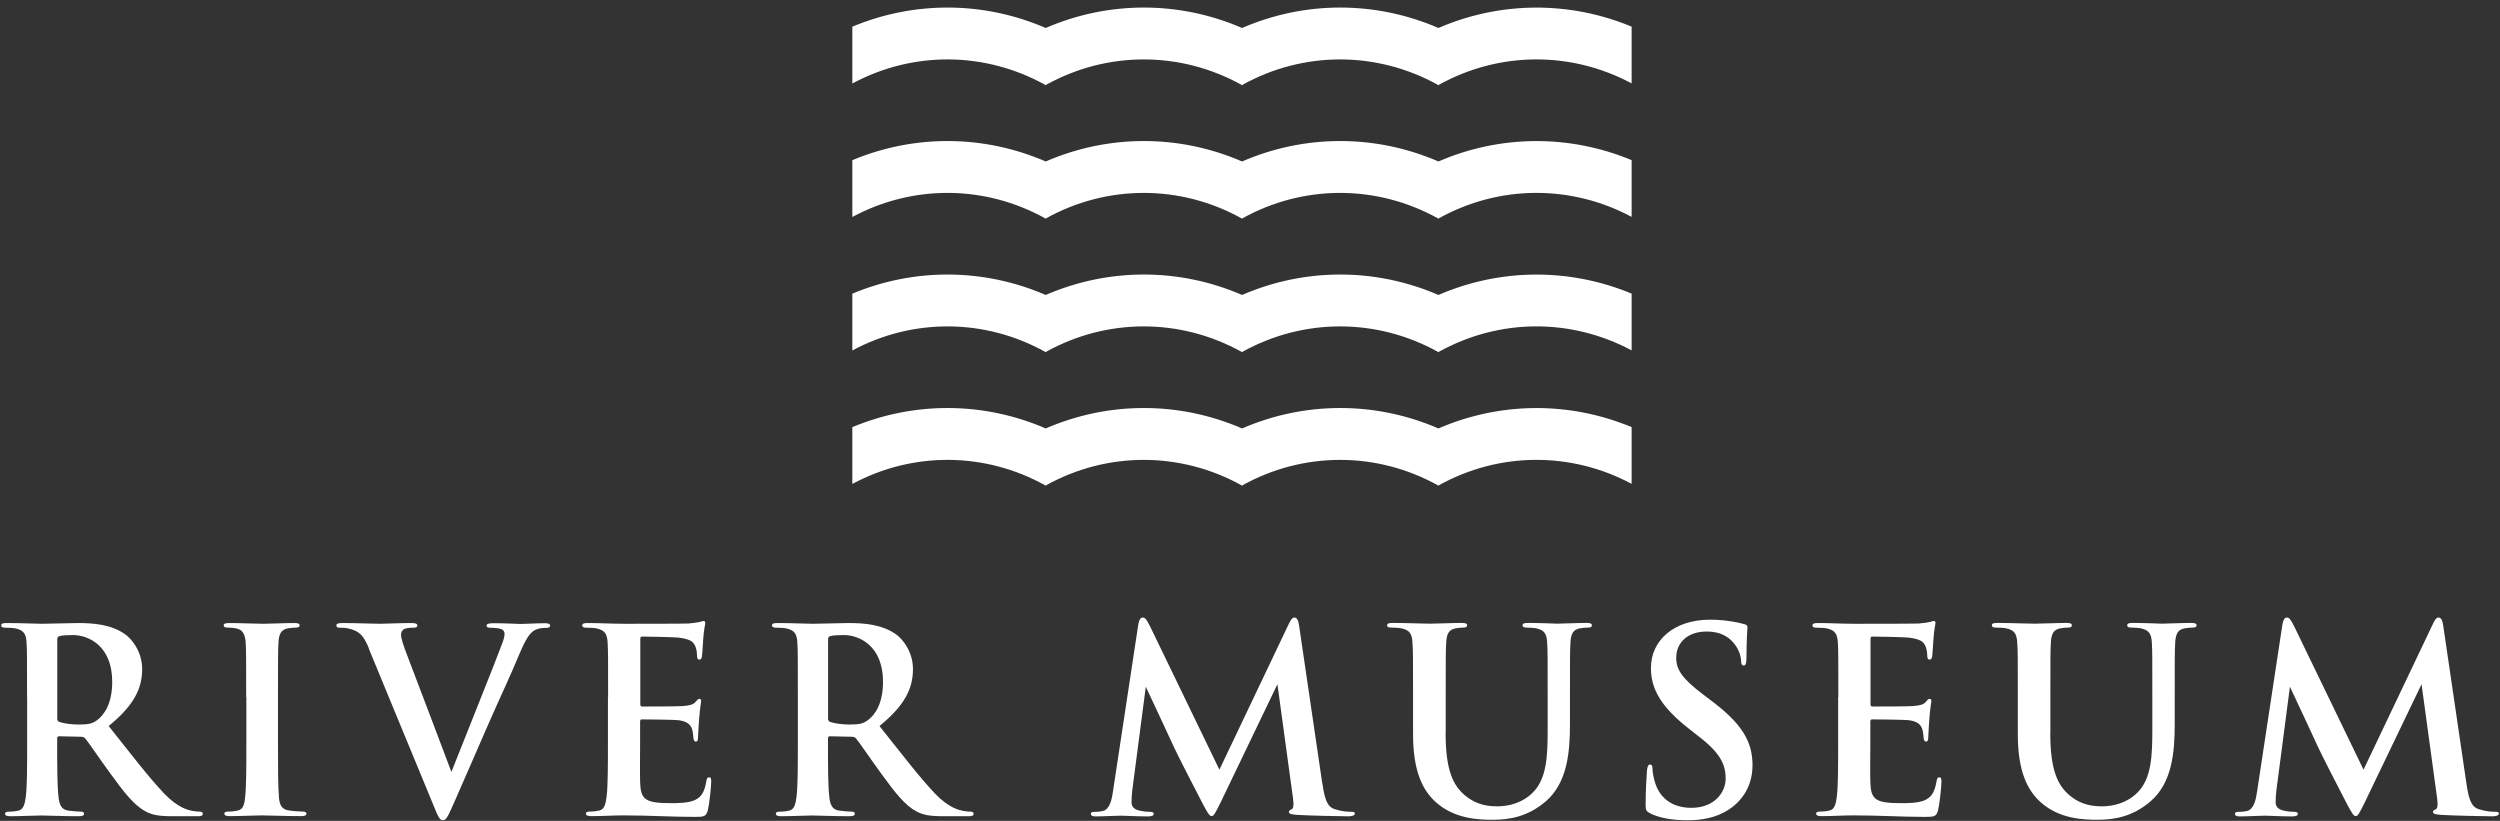 <svg width="268" height="88" viewBox="0 0 268 88" fill="none" xmlns="http://www.w3.org/2000/svg">
<rect x="0" y="0" width="268" height="88" fill="#333333" stroke="none"/>
<path d="M2.9 74.739C2.9 70.579 2.9 69.809 2.85 68.929C2.8 67.999 2.58 67.559 1.67 67.369C1.45 67.319 0.99 67.289 0.6 67.289C0.3 67.289 0.13 67.239 0.13 67.039C0.13 66.839 0.32 66.789 0.73 66.789C2.18 66.789 3.91 66.869 4.48 66.869C5.41 66.869 7.49 66.789 8.34 66.789C10.07 66.789 11.9 66.949 13.38 67.969C14.15 68.489 15.24 69.889 15.24 71.719C15.24 73.749 14.42 75.579 11.65 77.829C14.09 80.899 15.98 83.369 17.6 85.069C19.13 86.659 20.23 86.849 20.64 86.929C20.94 86.979 21.19 87.009 21.41 87.009C21.63 87.009 21.74 87.089 21.74 87.229C21.74 87.449 21.55 87.499 21.22 87.499H18.53C16.99 87.499 16.31 87.359 15.6 86.979C14.42 86.349 13.38 85.059 11.85 82.949C10.75 81.439 9.49 79.579 9.14 79.169C9 79.009 8.84 78.979 8.65 78.979L6.35 78.929C6.21 78.929 6.13 78.979 6.13 79.149V79.529C6.13 82.079 6.13 84.239 6.27 85.389C6.35 86.179 6.52 86.789 7.34 86.899C7.75 86.949 8.35 87.009 8.68 87.009C8.9 87.009 9.01 87.089 9.01 87.229C9.01 87.419 8.82 87.499 8.46 87.499C6.87 87.499 4.84 87.419 4.43 87.419C3.91 87.419 2.18 87.499 1.09 87.499C0.73 87.499 0.54 87.419 0.54 87.229C0.54 87.089 0.65 87.009 0.98 87.009C1.39 87.009 1.72 86.959 1.97 86.899C2.52 86.789 2.66 86.189 2.77 85.389C2.91 84.239 2.91 82.069 2.91 79.549V74.729L2.9 74.739ZM6.13 76.909C6.13 77.209 6.18 77.319 6.38 77.399C6.96 77.589 7.78 77.669 8.46 77.669C9.56 77.669 9.91 77.559 10.41 77.199C11.23 76.599 12.03 75.339 12.03 73.089C12.03 69.199 9.45 68.079 7.84 68.079C7.16 68.079 6.66 68.109 6.39 68.189C6.2 68.239 6.14 68.349 6.14 68.569V76.899L6.13 76.909Z" fill="white"/>
<path d="M26.39 74.739C26.39 70.579 26.39 69.809 26.34 68.929C26.29 67.999 26.01 67.529 25.41 67.389C25.11 67.309 24.75 67.279 24.42 67.279C24.15 67.279 23.98 67.229 23.98 67.009C23.98 66.849 24.2 66.789 24.64 66.789C25.68 66.789 27.41 66.869 28.2 66.869C28.89 66.869 30.5 66.789 31.54 66.789C31.9 66.789 32.12 66.839 32.12 67.009C32.12 67.229 31.96 67.279 31.68 67.279C31.4 67.279 31.19 67.309 30.86 67.359C30.12 67.499 29.9 67.959 29.85 68.919C29.8 69.799 29.8 70.559 29.8 74.729V79.549C29.8 82.209 29.8 84.369 29.91 85.549C29.99 86.289 30.18 86.779 31.01 86.889C31.39 86.939 32 86.999 32.41 86.999C32.71 86.999 32.85 87.079 32.85 87.219C32.85 87.409 32.63 87.489 32.33 87.489C30.52 87.489 28.79 87.409 28.05 87.409C27.42 87.409 25.69 87.489 24.6 87.489C24.24 87.489 24.05 87.409 24.05 87.219C24.05 87.079 24.16 86.999 24.49 86.999C24.9 86.999 25.23 86.949 25.48 86.889C26.03 86.779 26.19 86.309 26.27 85.519C26.41 84.369 26.41 82.199 26.41 79.549V74.729L26.39 74.739Z" fill="white"/>
<path d="M39.54 69.479C38.91 67.969 38.44 67.669 37.46 67.399C37.05 67.289 36.61 67.289 36.39 67.289C36.14 67.289 36.06 67.209 36.06 67.039C36.06 66.819 36.36 66.789 36.77 66.789C38.22 66.789 39.78 66.869 40.74 66.869C41.43 66.869 42.74 66.789 44.11 66.789C44.44 66.789 44.74 66.839 44.74 67.039C44.74 67.239 44.58 67.289 44.33 67.289C43.89 67.289 43.48 67.319 43.26 67.479C43.07 67.619 42.99 67.809 42.99 68.059C42.99 68.419 43.24 69.179 43.62 70.169C45.13 74.119 46.96 78.969 48.39 82.749C49.57 79.739 53.19 70.769 53.84 68.969C53.98 68.609 54.09 68.199 54.09 67.959C54.09 67.739 53.98 67.519 53.73 67.439C53.4 67.329 52.99 67.299 52.63 67.299C52.38 67.299 52.16 67.269 52.16 67.079C52.16 66.859 52.41 66.809 52.93 66.809C54.3 66.809 55.45 66.889 55.81 66.889C56.28 66.889 57.56 66.809 58.39 66.809C58.75 66.809 58.97 66.859 58.97 67.059C58.97 67.259 58.8 67.309 58.53 67.309C58.26 67.309 57.68 67.309 57.19 67.639C56.83 67.889 56.42 68.349 55.68 70.109C54.61 72.689 53.87 74.169 52.39 77.539C50.64 81.539 49.35 84.529 48.74 85.899C48.03 87.489 47.86 87.929 47.48 87.929C47.12 87.929 46.96 87.549 46.44 86.259L39.53 69.519L39.54 69.479Z" fill="white"/>
<path d="M65.19 74.739C65.19 70.579 65.19 69.809 65.14 68.929C65.09 67.999 64.87 67.559 63.96 67.369C63.74 67.319 63.28 67.289 62.89 67.289C62.59 67.289 62.42 67.239 62.42 67.039C62.42 66.839 62.61 66.789 63.02 66.789C64.28 66.789 65.54 66.869 66.97 66.869C67.85 66.869 73.3 66.869 73.82 66.839C74.34 66.789 74.78 66.729 75 66.679C75.14 66.649 75.3 66.569 75.44 66.569C75.58 66.569 75.6 66.679 75.6 66.819C75.6 67.009 75.46 67.339 75.38 68.599C75.35 68.869 75.3 70.079 75.24 70.409C75.21 70.549 75.16 70.709 74.97 70.709C74.78 70.709 74.72 70.549 74.72 70.219C74.72 70.109 74.69 69.669 74.56 69.339C74.37 68.849 74.09 68.519 72.72 68.349C72.25 68.299 69.38 68.239 68.83 68.239C68.69 68.239 68.64 68.319 68.64 68.509V75.439C68.64 75.629 68.67 75.739 68.83 75.739C69.43 75.739 72.58 75.739 73.21 75.689C73.87 75.639 74.28 75.549 74.53 75.279C74.72 75.059 74.83 74.919 74.97 74.919C75.08 74.919 75.16 74.969 75.16 75.139C75.16 75.309 75.05 75.739 74.94 77.139C74.91 77.689 74.83 78.779 74.83 78.979C74.83 79.199 74.83 79.499 74.58 79.499C74.39 79.499 74.33 79.199 74.33 79.059C74.3 78.789 74.3 78.619 74.22 78.269C74.08 77.719 73.7 77.309 72.68 77.199C72.16 77.149 69.45 77.119 68.79 77.119C68.65 77.119 68.62 77.229 68.62 77.389V79.549C68.62 80.479 68.59 82.999 68.62 83.799C68.67 85.689 69.11 86.099 71.91 86.099C72.62 86.099 73.77 86.099 74.49 85.769C75.2 85.439 75.53 84.869 75.72 83.739C75.77 83.439 75.83 83.329 76.02 83.329C76.24 83.329 76.24 83.549 76.24 83.819C76.24 84.449 76.02 86.309 75.88 86.859C75.69 87.569 75.44 87.569 74.4 87.569C71.96 87.569 69.55 87.409 66.81 87.409C65.71 87.409 64.59 87.489 63.36 87.489C63 87.489 62.81 87.409 62.81 87.219C62.81 87.079 62.92 86.999 63.25 86.999C63.66 86.999 63.99 86.949 64.24 86.889C64.79 86.779 64.93 86.179 65.03 85.379C65.17 84.229 65.17 82.059 65.17 79.539V74.719L65.19 74.739Z" fill="white"/>
<path d="M85.53 74.739C85.53 70.579 85.53 69.809 85.48 68.929C85.43 67.999 85.21 67.559 84.3 67.369C84.08 67.319 83.62 67.289 83.23 67.289C82.93 67.289 82.76 67.239 82.76 67.039C82.76 66.839 82.95 66.789 83.36 66.789C84.81 66.789 86.54 66.869 87.11 66.869C88.04 66.869 90.12 66.789 90.97 66.789C92.7 66.789 94.53 66.949 96.01 67.969C96.78 68.489 97.87 69.889 97.87 71.719C97.87 73.749 97.05 75.579 94.28 77.829C96.72 80.899 98.61 83.369 100.23 85.069C101.76 86.659 102.86 86.849 103.27 86.929C103.57 86.979 103.82 87.009 104.04 87.009C104.26 87.009 104.37 87.089 104.37 87.229C104.37 87.449 104.18 87.499 103.85 87.499H101.16C99.62 87.499 98.94 87.359 98.23 86.979C97.05 86.349 96.01 85.059 94.48 82.949C93.38 81.439 92.12 79.579 91.77 79.169C91.63 79.009 91.47 78.979 91.28 78.979L88.98 78.929C88.84 78.929 88.76 78.979 88.76 79.149V79.529C88.76 82.079 88.76 84.239 88.9 85.389C88.98 86.179 89.15 86.789 89.97 86.899C90.38 86.949 90.98 87.009 91.31 87.009C91.53 87.009 91.64 87.089 91.64 87.229C91.64 87.419 91.45 87.499 91.09 87.499C89.5 87.499 87.47 87.419 87.06 87.419C86.54 87.419 84.81 87.499 83.72 87.499C83.36 87.499 83.17 87.419 83.17 87.229C83.17 87.089 83.28 87.009 83.61 87.009C84.02 87.009 84.35 86.959 84.6 86.899C85.15 86.789 85.29 86.189 85.39 85.389C85.53 84.239 85.53 82.069 85.53 79.549V74.729V74.739ZM88.76 76.909C88.76 77.209 88.81 77.319 89.01 77.399C89.59 77.589 90.41 77.669 91.09 77.669C92.19 77.669 92.54 77.559 93.04 77.199C93.86 76.599 94.66 75.339 94.66 73.089C94.66 69.199 92.08 68.079 90.47 68.079C89.79 68.079 89.29 68.109 89.02 68.189C88.83 68.239 88.77 68.349 88.77 68.569V76.899L88.76 76.909Z" fill="white"/>
<path d="M141.76 83.979C142.01 85.709 142.28 86.499 143.1 86.749C143.89 86.999 144.44 87.019 144.8 87.019C145.05 87.019 145.24 87.049 145.24 87.209C145.24 87.429 144.91 87.509 144.53 87.509C143.84 87.509 140.06 87.429 138.97 87.349C138.34 87.299 138.17 87.209 138.17 87.049C138.17 86.909 138.28 86.829 138.47 86.749C138.63 86.699 138.72 86.339 138.61 85.569L136.94 73.349L130.88 85.959C130.25 87.249 130.11 87.489 129.87 87.489C129.63 87.489 129.35 86.939 128.91 86.119C128.25 84.859 126.09 80.669 125.76 79.899C125.51 79.319 123.79 75.679 122.83 73.619L121.38 84.719C121.33 85.209 121.3 85.569 121.3 86.009C121.3 86.529 121.66 86.779 122.12 86.889C122.61 86.999 123 87.029 123.27 87.029C123.49 87.029 123.68 87.079 123.68 87.219C123.68 87.469 123.43 87.519 123.02 87.519C121.87 87.519 120.64 87.439 120.14 87.439C119.62 87.439 118.3 87.519 117.43 87.519C117.16 87.519 116.94 87.469 116.94 87.219C116.94 87.079 117.1 87.029 117.38 87.029C117.6 87.029 117.79 87.029 118.2 86.949C118.97 86.779 119.19 85.719 119.32 84.779L122.03 66.909C122.11 66.439 122.28 66.199 122.5 66.199C122.72 66.199 122.88 66.339 123.24 67.049L130.72 82.509L138.17 66.859C138.39 66.419 138.53 66.199 138.77 66.199C139.01 66.199 139.18 66.469 139.26 67.049L141.75 83.989L141.76 83.979Z" fill="white"/>
<path d="M154.97 78.579C154.97 82.549 155.76 84.229 157.11 85.319C158.34 86.329 159.6 86.439 160.54 86.439C161.75 86.439 163.23 86.059 164.32 84.959C165.83 83.449 165.91 80.989 165.91 78.159V74.729C165.91 70.569 165.91 69.799 165.86 68.919C165.81 67.989 165.59 67.549 164.68 67.359C164.46 67.309 163.99 67.279 163.69 67.279C163.39 67.279 163.22 67.229 163.22 67.029C163.22 66.829 163.41 66.779 163.8 66.779C165.2 66.779 166.92 66.859 166.95 66.859C167.28 66.859 169.01 66.779 170.07 66.779C170.45 66.779 170.65 66.829 170.65 67.029C170.65 67.229 170.49 67.279 170.16 67.279C169.86 67.279 169.69 67.309 169.36 67.359C168.62 67.499 168.4 67.959 168.35 68.919C168.3 69.799 168.3 70.559 168.3 74.729V77.659C168.3 80.699 168 83.939 165.7 85.909C163.75 87.579 161.78 87.879 160 87.879C158.55 87.879 155.92 87.799 153.92 85.989C152.52 84.729 151.48 82.699 151.48 78.729V74.729C151.48 70.569 151.48 69.799 151.42 68.919C151.37 67.989 151.15 67.549 150.24 67.359C150.02 67.309 149.55 67.279 149.17 67.279C148.87 67.279 148.7 67.229 148.7 67.029C148.7 66.829 148.89 66.779 149.3 66.779C150.75 66.779 152.48 66.859 153.3 66.859C153.96 66.859 155.68 66.779 156.67 66.779C157.08 66.779 157.27 66.829 157.27 67.029C157.27 67.229 157.1 67.279 156.83 67.279C156.53 67.279 156.36 67.309 156.04 67.359C155.3 67.499 155.08 67.959 155.03 68.919C154.98 69.799 154.98 70.559 154.98 74.729V78.569L154.97 78.579Z" fill="white"/>
<path d="M176.93 87.19C176.49 87 176.41 86.86 176.41 86.26C176.41 84.75 176.52 83.11 176.55 82.67C176.58 82.26 176.66 81.96 176.88 81.96C177.13 81.96 177.15 82.21 177.15 82.43C177.15 82.79 177.26 83.36 177.4 83.83C178 85.86 179.62 86.6 181.32 86.6C183.79 86.6 184.99 84.93 184.99 83.48C184.99 82.14 184.58 80.88 182.3 79.1L181.04 78.11C178.03 75.75 176.98 73.83 176.98 71.61C176.98 68.6 179.5 66.43 183.31 66.43C184.35 66.43 185.17 66.54 185.83 66.65C186.3 66.73 186.65 66.81 186.95 66.9C187.2 66.95 187.33 67.04 187.33 67.23C187.33 67.59 187.22 68.38 187.22 70.52C187.22 71.12 187.14 71.34 186.92 71.34C186.73 71.34 186.65 71.18 186.65 70.85C186.65 70.6 186.51 69.75 185.94 69.04C185.53 68.52 184.73 67.7 182.95 67.7C180.92 67.7 179.69 68.88 179.69 70.52C179.69 71.78 180.32 72.74 182.6 74.47L183.37 75.05C186.69 77.54 187.87 79.43 187.87 82.04C187.87 83.63 187.27 85.52 185.29 86.81C183.92 87.69 182.38 87.93 180.93 87.93C179.34 87.93 178.11 87.74 176.93 87.22V87.19Z" fill="white"/>
<path d="M197.07 74.739C197.07 70.579 197.07 69.809 197.02 68.929C196.97 67.999 196.75 67.559 195.84 67.369C195.62 67.319 195.16 67.289 194.77 67.289C194.47 67.289 194.3 67.239 194.3 67.039C194.3 66.839 194.49 66.789 194.9 66.789C196.16 66.789 197.42 66.869 198.85 66.869C199.73 66.869 205.18 66.869 205.7 66.839C206.22 66.789 206.66 66.729 206.88 66.679C207.02 66.649 207.18 66.569 207.32 66.569C207.46 66.569 207.48 66.679 207.48 66.819C207.48 67.009 207.34 67.339 207.26 68.599C207.23 68.869 207.18 70.079 207.12 70.409C207.09 70.549 207.04 70.709 206.85 70.709C206.66 70.709 206.6 70.549 206.6 70.219C206.6 70.109 206.57 69.669 206.44 69.339C206.25 68.849 205.97 68.519 204.6 68.349C204.13 68.299 201.26 68.239 200.71 68.239C200.57 68.239 200.52 68.319 200.52 68.509V75.439C200.52 75.629 200.55 75.739 200.71 75.739C201.31 75.739 204.46 75.739 205.09 75.689C205.75 75.639 206.16 75.549 206.41 75.279C206.6 75.059 206.71 74.919 206.85 74.919C206.96 74.919 207.04 74.969 207.04 75.139C207.04 75.309 206.93 75.739 206.82 77.139C206.79 77.689 206.71 78.779 206.71 78.979C206.71 79.199 206.71 79.499 206.46 79.499C206.27 79.499 206.21 79.199 206.21 79.059C206.18 78.789 206.18 78.619 206.1 78.269C205.96 77.719 205.58 77.309 204.56 77.199C204.04 77.149 201.33 77.119 200.67 77.119C200.53 77.119 200.5 77.229 200.5 77.389V79.549C200.5 80.479 200.47 82.999 200.5 83.799C200.55 85.689 200.99 86.099 203.79 86.099C204.5 86.099 205.65 86.099 206.37 85.769C207.08 85.439 207.41 84.869 207.6 83.739C207.65 83.439 207.71 83.329 207.9 83.329C208.12 83.329 208.12 83.549 208.12 83.819C208.12 84.449 207.9 86.309 207.76 86.859C207.57 87.569 207.32 87.569 206.28 87.569C203.84 87.569 201.43 87.409 198.69 87.409C197.59 87.409 196.47 87.489 195.24 87.489C194.88 87.489 194.69 87.409 194.69 87.219C194.69 87.079 194.8 86.999 195.13 86.999C195.54 86.999 195.87 86.949 196.12 86.889C196.67 86.779 196.81 86.179 196.91 85.379C197.05 84.229 197.05 82.059 197.05 79.539V74.719L197.07 74.739Z" fill="white"/>
<path d="M219.79 78.579C219.79 82.549 220.58 84.229 221.93 85.319C223.16 86.329 224.42 86.439 225.36 86.439C226.57 86.439 228.05 86.059 229.14 84.959C230.65 83.449 230.73 80.989 230.73 78.159V74.729C230.73 70.569 230.73 69.799 230.68 68.919C230.63 67.989 230.41 67.549 229.5 67.359C229.28 67.309 228.81 67.279 228.51 67.279C228.21 67.279 228.04 67.229 228.04 67.029C228.04 66.829 228.23 66.779 228.62 66.779C230.02 66.779 231.74 66.859 231.77 66.859C232.1 66.859 233.83 66.779 234.89 66.779C235.27 66.779 235.47 66.829 235.47 67.029C235.47 67.229 235.31 67.279 234.98 67.279C234.68 67.279 234.51 67.309 234.19 67.359C233.45 67.499 233.23 67.959 233.18 68.919C233.13 69.799 233.13 70.559 233.13 74.729V77.659C233.13 80.699 232.83 83.939 230.53 85.909C228.58 87.579 226.61 87.879 224.83 87.879C223.38 87.879 220.75 87.799 218.75 85.989C217.35 84.729 216.31 82.699 216.31 78.729V74.729C216.31 70.569 216.31 69.799 216.25 68.919C216.2 67.989 215.98 67.549 215.07 67.359C214.85 67.309 214.38 67.279 214 67.279C213.7 67.279 213.53 67.229 213.53 67.029C213.53 66.829 213.72 66.779 214.13 66.779C215.58 66.779 217.31 66.859 218.13 66.859C218.79 66.859 220.51 66.779 221.5 66.779C221.91 66.779 222.1 66.829 222.1 67.029C222.1 67.229 221.93 67.279 221.66 67.279C221.36 67.279 221.19 67.309 220.86 67.359C220.12 67.499 219.9 67.959 219.85 68.919C219.8 69.799 219.8 70.559 219.8 74.729V78.569L219.79 78.579Z" fill="white"/>
<path d="M264.4 83.979C264.65 85.709 264.92 86.499 265.74 86.749C266.53 86.999 267.08 87.019 267.44 87.019C267.69 87.019 267.88 87.049 267.88 87.209C267.88 87.429 267.55 87.509 267.17 87.509C266.48 87.509 262.7 87.429 261.61 87.349C260.98 87.299 260.82 87.209 260.82 87.049C260.82 86.909 260.93 86.829 261.12 86.749C261.28 86.699 261.37 86.339 261.26 85.569L259.59 73.349L253.53 85.959C252.9 87.249 252.76 87.489 252.52 87.489C252.28 87.489 252 86.939 251.56 86.119C250.9 84.859 248.74 80.669 248.41 79.899C248.16 79.319 246.44 75.679 245.48 73.619L244.03 84.719C243.98 85.209 243.95 85.569 243.95 86.009C243.95 86.529 244.31 86.779 244.77 86.889C245.26 86.999 245.65 87.029 245.92 87.029C246.14 87.029 246.33 87.079 246.33 87.219C246.33 87.469 246.08 87.519 245.67 87.519C244.52 87.519 243.29 87.439 242.79 87.439C242.27 87.439 240.95 87.519 240.08 87.519C239.81 87.519 239.59 87.469 239.59 87.219C239.59 87.079 239.75 87.029 240.03 87.029C240.25 87.029 240.44 87.029 240.85 86.949C241.62 86.779 241.84 85.719 241.97 84.779L244.68 66.909C244.76 66.439 244.93 66.199 245.15 66.199C245.37 66.199 245.53 66.339 245.89 67.049L253.37 82.509L260.82 66.859C261.04 66.419 261.18 66.199 261.42 66.199C261.66 66.199 261.83 66.469 261.91 67.049L264.4 83.989V83.979Z" fill="white"/>
<path fill-rule="evenodd" clip-rule="evenodd" d="M174.92 2.86C168.26 0.09 160.83 0.13 154.2 3C147.46 0.08 139.89 0.08 133.15 3C126.41 0.08 118.84 0.08 112.1 3C105.47 0.13 98.03 0.08 91.37 2.86V8.95C97.87 5.46 105.58 5.51 112.05 9.1C112.05 9.11 112.06 9.12 112.07 9.14C112.07 9.14 112.09 9.14 112.09 9.13C112.09 9.13 112.11 9.13 112.11 9.14C112.11 9.13 112.12 9.12 112.13 9.1C118.69 5.46 126.53 5.46 133.1 9.1C133.1 9.11 133.11 9.12 133.12 9.14C133.12 9.14 133.14 9.14 133.14 9.13C133.14 9.13 133.16 9.13 133.16 9.14C133.16 9.13 133.17 9.12 133.18 9.1C139.74 5.46 147.58 5.46 154.15 9.1C154.15 9.11 154.16 9.12 154.17 9.14C154.17 9.14 154.19 9.14 154.19 9.13C154.19 9.13 154.21 9.13 154.21 9.14C154.21 9.13 154.22 9.12 154.23 9.1C160.7 5.51 168.4 5.46 174.91 8.94V2.85L174.92 2.86Z" fill="white"/>
<path fill-rule="evenodd" clip-rule="evenodd" d="M174.92 17.169C168.26 14.399 160.83 14.439 154.2 17.309C147.46 14.389 139.89 14.389 133.15 17.309C126.41 14.389 118.84 14.389 112.1 17.309C105.47 14.439 98.03 14.389 91.37 17.169V23.259C97.87 19.769 105.58 19.819 112.05 23.409C112.05 23.419 112.06 23.429 112.07 23.449C112.07 23.449 112.09 23.449 112.09 23.439C112.09 23.439 112.11 23.439 112.11 23.449C112.11 23.439 112.12 23.429 112.13 23.409C118.69 19.769 126.53 19.769 133.1 23.409C133.1 23.419 133.11 23.429 133.12 23.449C133.12 23.449 133.14 23.449 133.14 23.439C133.14 23.439 133.16 23.439 133.16 23.449C133.16 23.439 133.17 23.429 133.18 23.409C139.74 19.769 147.58 19.769 154.15 23.409C154.15 23.419 154.16 23.429 154.17 23.449C154.17 23.449 154.19 23.449 154.19 23.439C154.19 23.439 154.21 23.439 154.21 23.449C154.21 23.439 154.22 23.429 154.23 23.409C160.7 19.819 168.4 19.769 174.91 23.249V17.159L174.92 17.169Z" fill="white"/>
<path fill-rule="evenodd" clip-rule="evenodd" d="M174.92 31.48C168.26 28.71 160.83 28.75 154.2 31.62C147.46 28.7 139.89 28.7 133.15 31.62C126.41 28.7 118.84 28.7 112.1 31.62C105.47 28.75 98.03 28.7 91.37 31.48V37.57C97.87 34.08 105.58 34.13 112.05 37.72C112.05 37.73 112.06 37.74 112.07 37.76C112.07 37.76 112.09 37.76 112.09 37.75C112.09 37.75 112.11 37.75 112.11 37.76C112.11 37.75 112.12 37.74 112.13 37.72C118.69 34.08 126.53 34.08 133.1 37.72C133.1 37.73 133.11 37.74 133.12 37.76C133.12 37.76 133.14 37.76 133.14 37.75C133.14 37.75 133.16 37.75 133.16 37.76C133.16 37.75 133.17 37.74 133.18 37.72C139.74 34.08 147.58 34.08 154.15 37.72C154.15 37.73 154.16 37.74 154.17 37.76C154.17 37.76 154.19 37.76 154.19 37.75C154.19 37.75 154.21 37.75 154.21 37.76C154.21 37.75 154.22 37.74 154.23 37.72C160.7 34.13 168.4 34.08 174.91 37.56V31.47L174.92 31.48Z" fill="white"/>
<path fill-rule="evenodd" clip-rule="evenodd" d="M174.92 45.789C168.26 43.019 160.83 43.059 154.2 45.929C147.46 43.009 139.89 43.009 133.15 45.929C126.41 43.009 118.84 43.009 112.1 45.929C105.47 43.059 98.03 43.009 91.37 45.789V51.879C97.87 48.389 105.58 48.439 112.05 52.029C112.05 52.039 112.06 52.049 112.07 52.069C112.07 52.069 112.09 52.069 112.09 52.059C112.09 52.059 112.11 52.059 112.11 52.069C112.11 52.059 112.12 52.049 112.13 52.029C118.69 48.389 126.53 48.389 133.1 52.029C133.1 52.039 133.11 52.049 133.12 52.069C133.12 52.069 133.14 52.069 133.14 52.059C133.14 52.059 133.16 52.059 133.16 52.069C133.16 52.059 133.17 52.049 133.18 52.029C139.74 48.389 147.58 48.389 154.15 52.029C154.15 52.039 154.16 52.049 154.17 52.069C154.17 52.069 154.19 52.069 154.19 52.059C154.19 52.059 154.21 52.059 154.21 52.069C154.21 52.059 154.22 52.049 154.23 52.029C160.7 48.439 168.4 48.389 174.91 51.869V45.779L174.92 45.789Z" fill="white"/>
</svg>
